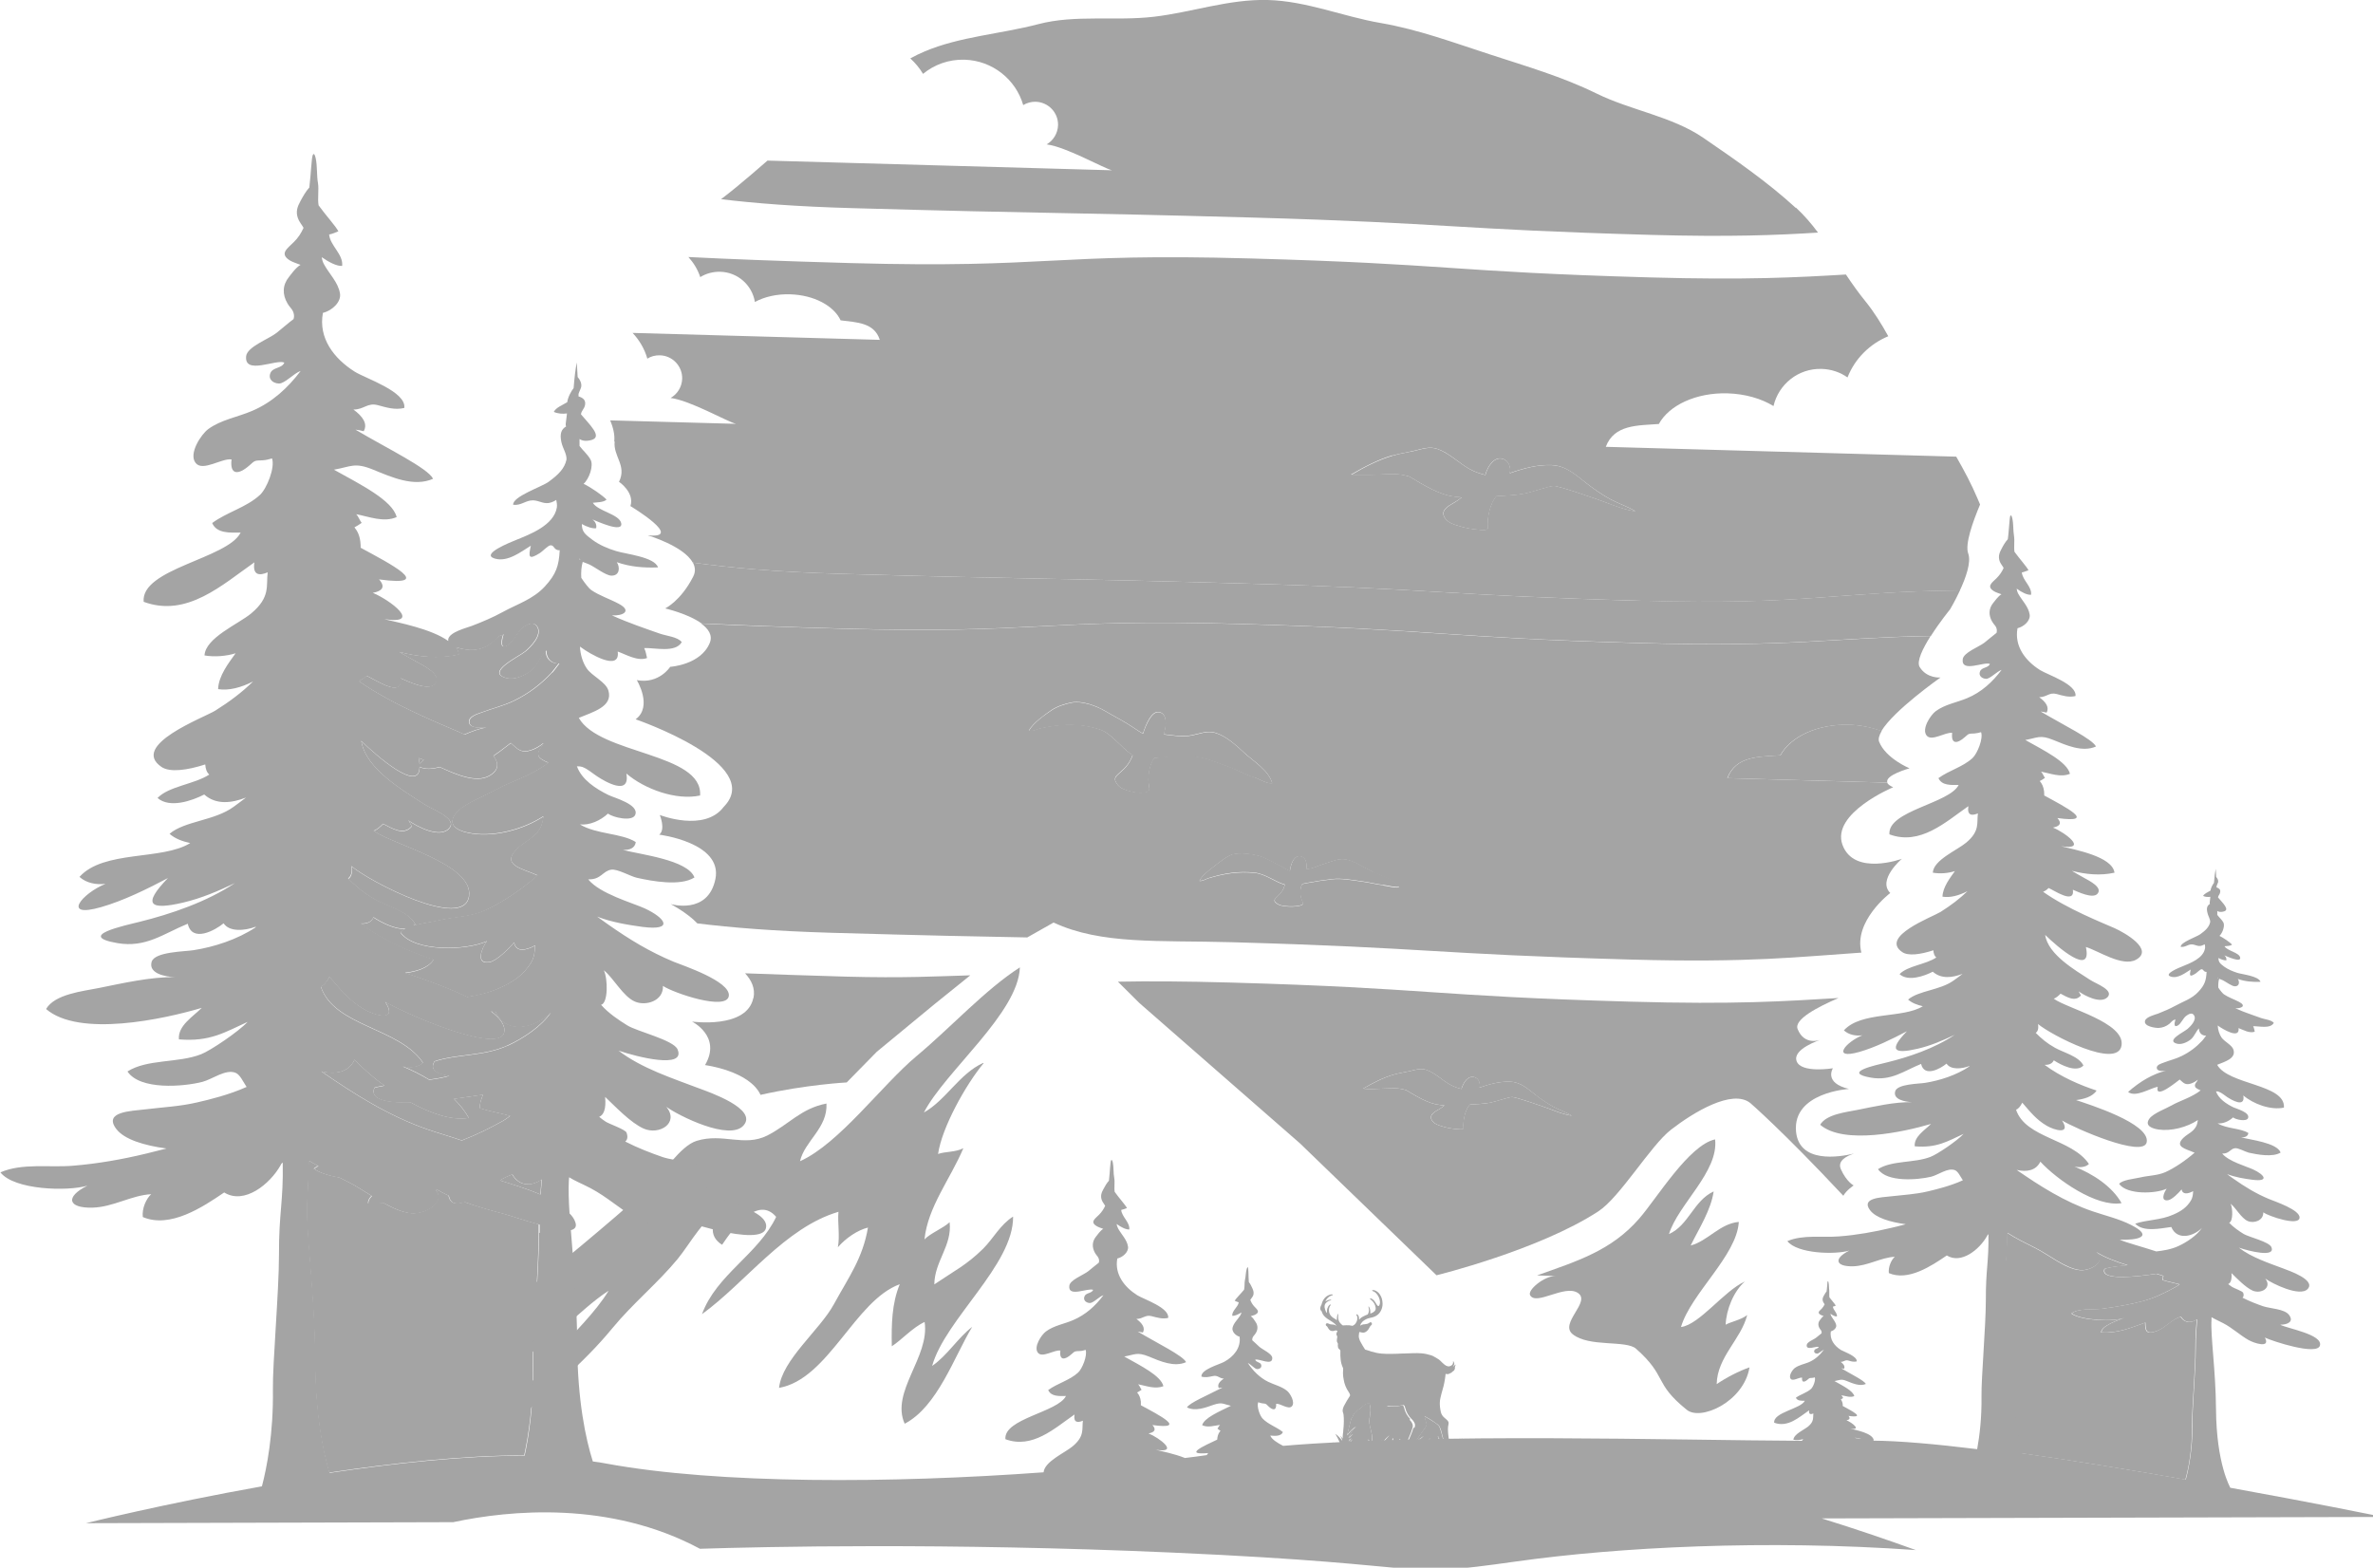 <?xml version="1.0" encoding="UTF-8"?>
<svg id="Layer_1" data-name="Layer 1" xmlns="http://www.w3.org/2000/svg" viewBox="0 0 164.15 108.45">
  <defs>
    <style>
      .cls-1 {
        fill: #a4a4a4;
        stroke-width: 0px;
      }
    </style>
  </defs>
  <path class="cls-1" d="m124.22,14.38c-1.95-1.79-4.21-3.35-6.4-4.85-2.18-1.49-5.01-1.89-7.4-3.07-2.37-1.16-4.83-1.87-7.37-2.7-2.5-.81-4.9-1.71-7.55-2.17-2.58-.44-5.12-1.52-7.81-1.59-2.69-.07-5.28.86-7.88,1.16-2.66.31-5.44-.16-7.98.51-2.59.68-5.45.86-7.87,1.89-.34.14-.66.3-.99.48.34.31.64.67.88,1.07.78-.64,1.78-1.01,2.87-.98,1.94.06,3.55,1.37,4.06,3.14.25-.15.55-.24.87-.23.87.03,1.56.75,1.54,1.62-.02.57-.33,1.06-.79,1.33,1.37.18,3.83,1.6,4.52,1.79l-23.83-.67c-.71.62-1.42,1.23-2.15,1.83-.35.29-.71.57-1.06.84,2.33.28,5.15.51,9.12.62,13.81.39,13.81.27,27.62.65,13.8.39,13.79.81,27.6,1.2,5.41.15,8.7.02,11.54-.16-.46-.62-.96-1.2-1.52-1.72"/>
  <path class="cls-1" d="m68.04,73.55c-1.23,1.48-2.89,4.45-3.15,6.28.49-.18,1.2-.11,1.75-.4-.91,2.15-2.46,4.06-2.69,6.31.41-.43,1.29-.77,1.74-1.19.18,1.63-1.04,2.69-1.06,4.3,1.39-.94,2.22-1.33,3.38-2.47.71-.71,1.17-1.65,2.07-2.22.04,3.34-4.69,7.09-5.6,10.33,1.04-.71,1.78-1.94,2.77-2.7-1.25,2.07-2.4,5.52-4.67,6.7-.99-2.21,1.75-4.62,1.38-7.04-.83.38-1.63,1.28-2.27,1.68-.03-1.5,0-2.96.55-4.29-3.1,1.12-4.93,6.57-8.35,7.17.21-1.95,2.82-4,3.79-5.78,1.02-1.87,2-3.18,2.36-5.31-.72.18-1.51.71-2.08,1.36.15-.8-.03-1.66.04-2.45-3.71,1.09-6.42,4.89-9.44,7.08,1-2.74,3.9-4.14,5.13-6.73-1.28-1.51-3,.83-3.74,1.93-1.01-.62-.72-1.68.09-2.5-1.37.6-2.23,2.34-3.17,3.49-1.38,1.67-3.1,3.07-4.5,4.77-2.12,2.58-4.45,4.37-6.89,6.65.47-3.33,4.85-6.3,6.62-9.23-2.03,1.3-4.27,4.01-6.45,4.85.21-.59.09-1.27.22-1.94-2.35,1.82-3.9,4.43-6.54,6.03-.64.39-1.8.9-3.53,1.22-.87.38-1.38.56-2.27.4-.4-.47,1.9-2.41,2.7-2.77.14-.18,3.28-2.88,4.83-3.95,3.06-2.08,6.29-4.56,9.2-7,1.61-1.35,3.15-2.65,4.63-4.01.94-.86,2.14-2.84,3.3-3.2,1.81-.56,3.28.44,4.89-.37,1.46-.74,2.34-1.88,4.09-2.21.09,1.7-1.51,2.59-1.83,3.99,2.72-1.22,5.64-5.25,8.07-7.28,2.37-1.98,4.74-4.59,7.14-6.13-.11,3.17-5.17,7.19-6.64,10.04,1.53-.86,2.45-2.68,4.1-3.43"/>
  <path class="cls-1" d="m116.66,97.51c-2.3-1.86-1.3-2.27-3.49-4.21-.69-.61-3.25-.09-4.38-1-.96-.77,1.32-2.26.34-2.87-.92-.57-2.85.9-3.28.18-.23-.35.97-1.35,1.76-1.34l-1.29-.04c2.78-.99,5.14-1.71,7.07-3.93,1.22-1.4,3.44-5.09,5.25-5.48.26,2.23-2.56,4.5-3.19,6.55,1.37-.61,1.7-2.31,3.09-2.95-.18,1.28-1.03,2.6-1.59,3.74,1.17-.3,2.02-1.52,3.33-1.63-.14,2.34-3.31,4.94-4,7.27,1.28-.16,2.96-2.49,4.42-3.15-.77.67-1.29,1.94-1.33,2.99.34-.2,1.09-.34,1.49-.67-.42,1.68-2.07,2.89-2.11,4.78.67-.46,1.55-.91,2.27-1.16-.39,2.4-3.45,3.77-4.38,2.9"/>
  <g>
    <path class="cls-1" d="m113.49,41.56c-13.81-.39-13.8-.81-27.6-1.2-13.81-.39-13.81-.27-27.61-.66-4.69-.13-7.77-.43-10.35-.78.16.3.2.62.02.97-.86,1.69-1.94,2.2-1.94,2.2,0,0,1.59.36,2.52,1.04,2.44.11,5.39.23,9.65.35,13.8.39,13.84-.71,27.64-.32,13.81.39,13.79.93,27.6,1.32,10.71.3,13.14-.36,20.15-.49.6-.95,1.32-1.83,1.32-1.83,0,0,.35-.58.69-1.32-8.58.08-10.44,1.04-22.09.71Z"/>
    <path class="cls-1" d="m94.95,60.3c-.54-.27-1.35-.82-1.96-.87-.47-.04-.82.15-1.25.27-.52.15-.86.38-1.38.41.08-.39-.02-.9-.5-.89-.4.02-.57.61-.63,1.01-.2-.05-1.53-.87-2.09-1.02-.53-.15-1.36-.26-1.9-.11-.35.1-.98.61-1.26.83-.32.24-.84.64-1,.99.19.04.43-.12.62-.18,1.07-.33,2.08-.5,3.22-.37.71.08,1.38.62,2.06.82,0,0,0,0,0,0-.08.34-.23.54-.47.77-.23.23-.37.32-.07.54.18.13.39.16.61.18.3.03.63.03.92-.03.4-.09.28-.16.16-.47-.1-.26-.12-.75.06-1.04.11-.02.22-.05.34-.07.58-.11,1.13-.19,1.71-.26.69-.08,1.41.07,2.1.16.5.06.97.2,1.47.25.32.03.77.19,1.09.12-.3-.51-1.31-.8-1.84-1.06Z"/>
    <path class="cls-1" d="m86.71,53.76c.39.12.89.47,1.3.44-.21-.88-1.36-1.58-1.92-2.1-.59-.55-1.29-1.19-2.03-1.4-.57-.16-1.05.07-1.62.18-.68.13-1.28,0-1.94-.07.22-.61.25-1.47-.34-1.54-.49-.06-.89.86-1.09,1.49-.23-.12-.45-.28-.65-.41-.63-.43-1.34-.78-1.98-1.16-.6-.35-1.6-.72-2.3-.58-.46.09-1.01.26-1.43.55-.47.32-1.23.85-1.53,1.39.22.1.57-.11.82-.16,1.41-.3,2.71-.36,4.07.08.86.28,1.5,1.3,2.28,1.77,0,0,0,.01,0,.02-.2.54-.46.83-.81,1.14-.36.32-.56.45-.25.86.18.25.42.34.68.43.36.12.77.19,1.15.15.52-.05.39-.19.33-.73-.04-.43.09-1.23.39-1.66.15-.02.29-.03.44-.04.75-.06,1.45-.07,2.18-.06.87.02,1.71.42,2.53.71.59.21,1.13.53,1.73.72Z"/>
    <path class="cls-1" d="m123.17,52.25c-1.46.1-3.09.03-3.67,1.58l11.06.31c-.22-.51,1.53-.99,1.53-.99,0,0-1.64-.68-2.1-1.83-.08-.19,0-.45.17-.75-.67-.25-1.42-.41-2.24-.44-2.17-.06-4.05.83-4.75,2.11Z"/>
    <path class="cls-1" d="m99.76,99.7s.04.04.05.07c.02.04.05.08.08.12,0-.03,0-.05,0-.07-.06-.23-.12-.46-.18-.69-.04-.13-.08-.27-.13-.4-.03-.07-.08-.14-.14-.18-.1-.08-.2-.16-.31-.22-.17-.11-.35-.22-.53-.32-.02-.01-.05-.03-.07-.05.01.04.02.07.02.1.04.14.08.27.11.41.02.06.01.12-.02.18-.02.03-.04.07-.06.11-.07.09-.13.19-.2.28-.18.25-.35.49-.52.74-.01.01-.03.03-.03.06.21-.19.43-.36.66-.5-.25.21-.47.46-.65.73.1-.09.21-.18.32-.26.11-.08.22-.16.33-.24,0,0,0,0,0,0-.13.12-.25.25-.36.38-.11.14-.2.28-.29.44.14-.07.25-.16.37-.25.11-.09.21-.2.32-.31,0,.01,0,.01,0,.02,0,.01-.01.03-.02.04-.07.11-.15.21-.24.3-.01.02-.03.03-.04.06.06-.03.1-.07.14-.1.2-.17.36-.37.49-.59,0-.01.01-.03.02-.03,0,0,0-.01.02-.01.01,0,.01.02.01.02,0,0,0,.01,0,.02-.02.06-.03.11-.06.16-.05.14-.13.26-.21.39-.01.02-.02.05-.02.07.01.05.02.11.03.16,0,.02,0,.04.02.07.01-.06.02-.11.03-.16.01-.05.03-.1.04-.15.02-.05.03-.1.05-.15.02-.05.03-.1.06-.14,0,.09-.03.19-.03.28,0,.09,0,.19,0,.29.01-.02.02-.04.02-.06.05-.21.13-.41.22-.6,0-.01,0-.04.03-.03-.03.2-.05.41,0,.62.02-.04.04-.07.05-.11,0-.02.02-.04.03-.06,0-.01.01-.02.02-.02.01,0,.02.01.01.02,0,0,0,.02,0,.02,0,.08,0,.16,0,.24,0,.05-.01.1,0,.16.02-.01.03-.03.04-.05.02-.05.04-.1.05-.15.04-.15.06-.3.07-.45,0-.04,0-.07,0-.11,0-.01,0-.02.01-.02,0,0,.01,0,.02.02.02.03.02.07.03.1.03.14.03.29.02.43,0,.09-.02.18-.02.27,0,.01,0,.03.01.04.03-.02.05-.05.06-.08.02-.05.04-.09.05-.14.05-.21.05-.43.03-.64-.01-.12-.05-.24-.09-.36,0-.02-.02-.05-.02-.08.02,0,.03.02.03.04.03.05.06.11.08.17.03.08.05.16.07.24,0,.02,0,.03.02.05.08.12.13.25.16.39.01.04.01.07.03.11,0-.07-.02-.14-.03-.21-.02-.12-.06-.22-.1-.33,0-.03-.02-.05-.02-.08,0,0,0-.02,0-.02.01,0,.02,0,.03,0Z"/>
    <path class="cls-1" d="m94.76,98.64c-.05-.23-.04-.47,0-.7.02-.17.05-.34.04-.52,0-.11-.03-.22-.06-.33,0-.02-.01-.03-.04-.03-.08,0-.17,0-.24.06-.04.03-.09.06-.12.09-.15.15-.32.28-.5.39-.1.07-.18.16-.23.28-.03.07-.06.14-.1.2-.02.02-.03.05-.04.07-.02.07-.04.14-.06.21-.07.25-.12.51-.19.76-.01.04-.02.07-.02.11,0,.01,0,.03.01.03.07-.12.16-.22.26-.32.1-.1.2-.18.33-.25-.22.22-.39.47-.52.75.11-.07.2-.17.32-.24-.14.13-.26.28-.31.48.06-.07.12-.14.2-.19-.1.13-.18.28-.22.44.07-.14.18-.25.28-.36,0,0,0,0,0,0,0,0,0,0,0,.01-.08.11-.11.24-.12.37,0,.02,0,.04.02.06.07.07.13.14.18.22,0,0,.01.01.02.01-.04-.15-.1-.27-.2-.38.25.14.38.37.5.61.01-.02.03-.05.02-.08-.02-.07-.03-.14-.03-.21,0-.05,0-.1.01-.15,0-.01,0-.02.02-.03.02,0,.02.01.02.02,0,.02,0,.04.02.07.04.17.11.33.2.48,0,.02.02.04.04.05,0-.17-.05-.32-.1-.48,0,0,0,0,.01,0,.04.07.09.13.13.2-.02-.2-.08-.38-.21-.53.08.04.14.1.2.16.02.03.04.06.06.08.1.1.19.2.26.32,0,0,0,.01.02.01,0-.05-.02-.1-.04-.15-.02-.05-.04-.09-.06-.14.08.07.12.17.18.25-.02-.23-.08-.44-.24-.62.14.12.27.24.37.4-.04-.2-.12-.39-.23-.56.07.05.13.11.18.18.05.07.09.14.13.22,0-.03,0-.05,0-.08,0-.14,0-.28,0-.41,0-.17-.03-.34-.07-.51-.03-.11-.06-.23-.09-.34Z"/>
    <path class="cls-1" d="m97.57,98.18c-.21-.21-.36-.46-.43-.75,0-.04-.02-.08-.04-.12-.01-.02-.02-.05-.04-.07-.02-.02-.04-.03-.07-.02-.21.05-.41.08-.63.08-.14,0-.28,0-.42-.02-.03,0-.04,0-.05.03-.07.12-.12.25-.18.38-.07.17-.11.35-.12.53,0,.12,0,.24,0,.36,0,.09,0,.17-.03.26-.02.08-.05.16-.07.25-.03.16-.06.32-.09.48-.03.13-.05.26-.07.39,0,.02,0,.03,0,.06.02-.04.04-.07.05-.1.02-.03.03-.06.05-.09.02-.03.04-.07.06-.1q.04-.06.06-.08c-.06.17-.11.34-.12.51.08-.17.17-.32.29-.47.13-.17.34-.38.39-.39-.2.2-.33.44-.42.7.06-.09.12-.17.2-.25-.06.17-.13.34-.16.53.02,0,.02-.02.03-.03.06-.11.12-.22.2-.33.06-.08.11-.15.17-.22.02-.02.04-.04.07-.06-.06.08-.08.17-.11.25-.03.1-.05.21-.07.32,0,.03-.01.06-.01.09,0,.01,0,.03,0,.03.01,0,.02,0,.02-.01.01-.02.02-.03.04-.04.13-.2.2-.42.24-.65,0-.04,0-.07.01-.11,0-.01,0-.02.02-.03.02,0,.02.01.02.02,0,0,0,.01,0,.02.01.05.02.1.02.15,0,.06,0,.12-.01.19,0,.02-.02.04,0,.05.06.03.07.09.09.15.02.07.02.14.02.21,0,.04,0,.09,0,.13.01,0,.02-.01.02-.02.03-.07.06-.15.09-.23.03-.08.05-.17.06-.25,0-.04,0-.07,0-.1,0-.01,0-.03.02-.03.01,0,.02.01.02.02,0,.02.01.03.01.05.02.12.01.23,0,.35,0,.03,0,.06-.02.09.02-.03.04-.07.05-.11.06-.19.1-.39.09-.59,0-.01,0-.02,0-.03,0,0,0-.02.02-.02,0,0,.01,0,.01.01,0,.02.02.04.02.07.04.21.04.41,0,.62,0,.06-.02.11-.03.17.06-.14.13-.28.21-.41.1-.16.24-.34.28-.36-.15.25-.25.5-.32.78.02-.01.03-.02.03-.03.17-.36.34-.72.48-1.09.07-.17.14-.33.18-.5.02-.05.03-.1.03-.15,0-.1-.03-.18-.08-.26-.04-.07-.1-.13-.16-.19Z"/>
    <path class="cls-1" d="m106.26,75.77c-.54-.42-1.05-.91-1.78-.94-.73-.03-1.44.16-2.13.41.07-.3-.05-.65-.37-.73-.43-.11-.75.37-.88.82-.27-.06-.53-.16-.79-.3-.55-.31-1.04-.81-1.64-1.02-.38-.13-.74-.01-1.11.08-.38.09-.77.14-1.15.25-.73.21-1.47.6-2.11.97.44.05.82.02,1.29,0,.78-.02,1.07-.08,1.68.1.71.42,1.53.94,2.3,1.02.12.01.23.03.35.04-.11.1-.23.18-.36.26-.33.19-.79.44-.45.84.16.2.4.27.63.34.35.11.68.17,1.05.2.12,0,.46.07.45-.08-.05-.53.13-1.29.44-1.62.48-.03.95-.05,1.41-.13.45-.09,1.27-.39,1.51-.39.29,0,2.24.69,2.57.81.45.17,1.03.4,1.58.48-.39-.23-.88-.4-1.29-.62-.42-.23-.81-.5-1.19-.79Z"/>
    <path class="cls-1" d="m95.22,32.84c1.06-.04,1.46-.11,2.28.13.97.58,2.08,1.28,3.13,1.39.16.02.32.04.48.05-.15.13-.31.24-.49.35-.45.26-1.07.59-.61,1.15.22.27.54.37.87.47.48.15.93.23,1.43.27.16.01.63.09.61-.11-.06-.73.17-1.75.6-2.21.65-.04,1.29-.06,1.92-.18.62-.12,1.73-.53,2.06-.53.39.01,3.06.94,3.5,1.11.62.24,1.4.55,2.15.65-.52-.32-1.19-.54-1.75-.84-.58-.31-1.1-.68-1.62-1.08-.74-.58-1.43-1.24-2.43-1.28-.99-.05-1.97.23-2.91.56.1-.4-.07-.89-.5-1-.58-.15-1.02.5-1.19,1.12-.37-.09-.73-.21-1.09-.41-.75-.42-1.41-1.1-2.23-1.39-.52-.18-1.01-.01-1.51.11-.52.13-1.05.19-1.57.35-1,.29-2,.81-2.87,1.33.6.06,1.13.02,1.76,0Z"/>
    <path class="cls-1" d="m52.11,69.04c-.45,2.16-4.24,1.63-4.24,1.63,0,0,2.07,1.02.9,3.01,0,0,3.06.39,3.84,2.06,3.13-.71,5.96-.86,5.96-.86l2.08-2.12,4-3.3,2.47-1.99c-2.38.07-4.57.2-8.63.09-2.81-.08-5.05-.16-6.95-.23.44.48.72,1.04.58,1.72Z"/>
    <path class="cls-1" d="m42.52,30.53c-.12,1.04.86,1.67.3,2.8,0,0,1.09.73.79,1.68,0,0,3.8,2.29,1.19,2.02,0,0,2.5.74,3.12,1.89,2.58.35,5.67.65,10.35.78,13.8.39,13.81.27,27.61.66,13.81.39,13.79.81,27.6,1.2,11.64.33,13.51-.64,22.09-.71.41-.87.8-1.96.58-2.56-.24-.64.32-2.2.82-3.39-.06-.13-.12-.27-.17-.4-.43-1.02-.94-1.97-1.48-2.91l-24.24-.68c.58-1.55,2.21-1.47,3.67-1.58.7-1.29,2.57-2.18,4.75-2.12,1.23.04,2.33.36,3.18.88.35-1.51,1.72-2.62,3.33-2.57.67.02,1.28.23,1.79.59.51-1.3,1.54-2.32,2.82-2.85-.47-.85-.98-1.68-1.6-2.44-.47-.58-.91-1.2-1.33-1.83-3.38.2-6.84.39-13.58.2-13.81-.39-13.79-.93-27.6-1.31-13.81-.39-13.84.7-27.64.32-5.23-.15-8.48-.28-11.25-.42.36.4.65.87.82,1.39.4-.25.88-.38,1.38-.37,1.22.03,2.21.93,2.4,2.09.66-.36,1.52-.56,2.44-.53,1.65.05,3.02.79,3.49,1.8,1.1.14,2.33.15,2.71,1.35l-17.1-.48c.47.5.83,1.11,1.02,1.78.25-.16.55-.24.87-.23.87.02,1.56.75,1.54,1.62-.02.57-.33,1.06-.8,1.33,1.37.18,3.83,1.6,4.52,1.79l-8.7-.24c.17.41.34.95.28,1.48Zm53.82.98c.52-.15,1.05-.22,1.57-.35.5-.12,1-.29,1.51-.11.83.28,1.48.97,2.23,1.39.36.2.72.32,1.09.41.17-.61.61-1.27,1.19-1.12.43.12.6.6.5,1,.94-.33,1.92-.6,2.91-.56,1,.05,1.69.71,2.43,1.28.52.4,1.05.77,1.62,1.08.56.3,1.23.52,1.75.84-.75-.1-1.53-.42-2.15-.65-.44-.17-3.11-1.1-3.5-1.11-.33,0-1.44.41-2.06.53-.63.12-1.27.14-1.92.18-.43.46-.66,1.48-.6,2.21.02.19-.44.12-.61.11-.5-.04-.95-.12-1.43-.27-.32-.1-.64-.19-.87-.47-.46-.56.16-.89.61-1.15.19-.11.35-.21.49-.35-.16-.01-.32-.03-.48-.05-1.05-.11-2.17-.81-3.13-1.39-.83-.24-1.22-.17-2.28-.13-.63.02-1.16.05-1.76,0,.88-.51,1.87-1.04,2.87-1.33Z"/>
    <path class="cls-1" d="m130.76,61.78c-.92-.91.8-2.37.8-2.37,0,0-3.31,1.22-4.11-.97-.79-2.19,3.51-3.98,3.51-3.98-.25-.11-.37-.21-.42-.32l-11.06-.31c.59-1.55,2.21-1.47,3.67-1.58.7-1.29,2.57-2.17,4.75-2.11.81.02,1.57.19,2.24.44.84-1.43,4.09-3.71,4.09-3.71,0,0-.95.08-1.44-.73-.23-.38.22-1.29.76-2.14-7,.13-9.43.79-20.15.49-13.81-.39-13.79-.93-27.6-1.32-13.81-.39-13.84.71-27.64.32-4.27-.12-7.21-.23-9.65-.35.49.36.8.8.59,1.33-.62,1.53-2.74,1.66-2.74,1.66,0,0-.77,1.21-2.31.92,0,0,1.12,1.82-.08,2.71,0,0,9.01,3.09,6.09,6.06-1.33,1.77-4.42.56-4.42.56,0,0,.42,1.01-.04,1.36,0,0,4.39.54,3.89,3.06-.51,2.52-3.1,1.74-3.1,1.74,0,0,1.15.6,1.85,1.34,2.38.29,5.24.53,9.32.65,6.69.19,10.15.26,13.5.32l1.82-1.03c3.31,1.54,7.29,1.22,12.3,1.36,13.8.39,13.79.81,27.6,1.2,8.32.23,11.64-.19,15.98-.48-.56-2.18,1.98-4.11,1.98-4.11Zm-50.49-9.39c-.14,0-.29.03-.44.04-.31.43-.44,1.23-.39,1.66.05.53.18.67-.33.73-.38.04-.79-.04-1.15-.15-.26-.09-.5-.17-.68-.43-.31-.41-.11-.54.25-.86.36-.32.61-.6.81-1.14,0,0,0-.01,0-.02-.78-.47-1.43-1.49-2.28-1.77-1.36-.45-2.66-.39-4.07-.08-.25.05-.6.26-.82.16.31-.54,1.07-1.06,1.53-1.39.42-.29.97-.46,1.43-.55.71-.14,1.7.23,2.3.58.64.38,1.35.73,1.98,1.16.2.13.42.29.65.41.2-.63.59-1.56,1.09-1.49.59.07.56.93.34,1.54.65.07,1.25.2,1.94.07.57-.11,1.06-.34,1.62-.18.73.21,1.44.85,2.03,1.4.57.53,1.71,1.22,1.92,2.1-.4.04-.91-.32-1.3-.44-.6-.18-1.14-.51-1.73-.72-.82-.29-1.66-.69-2.53-.71-.73-.01-1.43,0-2.18.06Zm15.43,8.85c-.5-.05-.97-.19-1.47-.25-.69-.09-1.41-.24-2.1-.16-.58.07-1.13.15-1.71.26-.12.02-.23.05-.34.07-.18.29-.16.78-.06,1.04.12.31.24.38-.16.47-.29.06-.63.06-.92.03-.22-.03-.42-.05-.61-.18-.3-.22-.17-.31.07-.54.24-.23.39-.43.47-.77,0,0,0,0,0,0-.69-.2-1.35-.75-2.06-.82-1.14-.12-2.15.05-3.22.37-.19.06-.43.22-.62.18.16-.36.68-.75,1-.99.28-.22.91-.73,1.26-.83.54-.15,1.37-.04,1.9.11.56.16,1.89.97,2.09,1.02.06-.4.23-.99.63-1.01.48-.01.58.5.5.89.53-.03.86-.26,1.38-.41.43-.12.78-.31,1.25-.27.61.05,1.42.61,1.96.87.53.26,1.53.55,1.84,1.06-.32.07-.77-.1-1.09-.12Z"/>
    <path class="cls-1" d="m128.23,82.01s-.5-.25-.89-1.13c-.26-.59.42-.92.91-1.08-1.07.26-3.79.68-4.01-1.51-.26-2.73,3.66-2.96,3.66-2.96-1.77-.42-1.11-1.43-1.11-1.43,0,0-2.2.36-2.51-.49-.31-.85,1.65-1.48,1.65-1.48,0,0-1.11.44-1.58-.74-.27-.66,1.36-1.52,2.83-2.15-3.68.22-7.13.46-14.45.25-13.81-.39-13.79-.93-27.6-1.32-3.24-.09-5.72-.1-7.8-.06l1.49,1.48,11.11,9.71,9.44,9.12s7.06-1.73,11.19-4.42c1.51-.98,3.61-4.55,5.03-5.65,1.55-1.2,4.23-2.83,5.48-1.85,0,0,2.22,1.91,6.44,6.42.22-.39.71-.71.71-.71Zm-21.07-5.31c-.33-.12-2.28-.81-2.57-.81-.24,0-1.06.3-1.51.39-.46.09-.93.1-1.41.13-.31.34-.49,1.09-.44,1.62.01.14-.33.09-.45.08-.37-.03-.7-.09-1.05-.2-.23-.07-.47-.14-.63-.34-.34-.41.12-.65.45-.84.14-.08.25-.16.36-.26-.12,0-.24-.02-.35-.04-.77-.08-1.59-.6-2.3-1.02-.6-.18-.9-.12-1.68-.1-.46.02-.85.05-1.29,0,.64-.38,1.37-.76,2.11-.97.38-.11.77-.16,1.15-.25.37-.09.73-.21,1.11-.08.61.21,1.09.71,1.64,1.02.26.14.52.24.79.3.13-.45.45-.93.88-.82.32.08.44.44.37.73.69-.24,1.41-.44,2.13-.41.74.03,1.24.52,1.78.94.38.29.77.56,1.19.79.41.22.91.39,1.29.62-.55-.07-1.13-.31-1.58-.48Z"/>
    <path class="cls-1" d="m100.53,100.56c.14-.4.34-.76.64-1.06-.27.15-.51.33-.7.57.03-.11.08-.21.13-.31-.1.1-.19.21-.26.34-.03-.11-.06-.22-.08-.33-.04-.18-.06-.37-.08-.55-.01-.12-.02-.23-.02-.35,0-.12.01-.23.04-.35.02-.09,0-.18-.07-.25-.02-.02-.04-.04-.07-.07-.05-.04-.1-.09-.15-.13-.12-.1-.2-.23-.24-.38-.03-.11-.04-.23-.06-.35-.02-.21-.02-.42.03-.63.04-.2.1-.39.15-.58.1-.33.16-.66.2-1,0-.03,0-.07.01-.08.02-.02.05,0,.08.01.06,0,.12,0,.18-.03.02-.02.05-.03.07-.04.05-.01.09-.04.12-.08.01-.02.03-.03.05-.04.07-.04.12-.1.14-.19.01-.03,0-.08,0-.11,0-.04.03-.07.04-.11,0-.02.01-.05-.01-.07-.05.06-.08.12-.16.14.02-.03.04-.06.06-.09.02-.03.03-.07.03-.1,0-.04-.03-.07-.03-.1,0-.03-.02-.06-.06-.07,0,0,0,0,0,0,0,0,0,.01,0,.02.02.06,0,.12-.02.18-.07.11-.21.17-.33.15-.09-.02-.17-.06-.24-.12-.1-.08-.19-.17-.28-.26-.04-.05-.1-.08-.15-.12-.09-.05-.18-.11-.27-.16-.07-.04-.13-.07-.21-.1-.22-.07-.45-.12-.68-.14-.18-.01-.37-.02-.56-.01-.19,0-.39.01-.58.02-.18,0-.35.01-.53.02-.16,0-.31.01-.47.01-.2,0-.4,0-.61-.02-.24-.02-.48-.07-.71-.14-.14-.04-.27-.1-.41-.13-.03,0-.04-.02-.05-.04-.11-.16-.2-.33-.3-.51-.03-.05-.06-.11-.07-.16-.04-.1-.06-.21-.04-.32,0-.06.02-.11.02-.16,0-.02,0-.03.03-.03.05,0,.1.02.15.03.1.02.19.01.27-.04.1-.06.17-.14.22-.23.05-.09.09-.18.17-.24,0,0,.01-.01.02-.02.03-.04.03-.1-.01-.15-.03-.04-.07-.04-.12-.01-.01,0-.02.01-.03.02-.09.07-.2.09-.31.1-.11,0-.22.03-.31.09,0,0,0,0-.01,0,0,0,0-.02,0-.02.03-.09.08-.17.16-.25.11-.1.23-.17.37-.22.11-.04.22-.05.33-.08.31-.09.52-.28.63-.59.05-.15.07-.3.05-.46-.01-.15-.05-.3-.12-.43-.08-.16-.19-.28-.35-.36-.06-.03-.12-.05-.19-.04-.02,0-.05,0-.05.03,0,.03.03.03.05.04.11.04.2.11.27.2.13.16.21.35.22.56,0,.07-.01.15-.05.22-.03.06-.07.07-.12.02-.03-.03-.05-.07-.08-.1-.04-.08-.09-.16-.15-.23-.05-.06-.11-.11-.18-.15-.03-.01-.05-.02-.08-.02-.01,0-.03,0-.03.02,0,.01,0,.02.01.03.02.02.04.03.06.05.18.14.29.32.32.55.01.1-.01.18-.09.25-.06.06-.14.1-.22.13-.02,0-.03.02-.06.02,0-.04,0-.08,0-.12,0-.12-.02-.23-.08-.33-.01-.02-.02-.04-.05-.04,0,0,0,0,0,.01,0,.02,0,.04.01.06.05.15.03.29-.03.43-.01.03-.03.06-.07.07-.07.02-.13.05-.19.08-.14.06-.26.14-.35.25,0,0-.01.02-.02.02,0-.02,0-.04,0-.05,0-.08,0-.17-.05-.24-.02-.04-.04-.06-.08-.08-.01,0-.02-.01-.03-.01-.02,0-.03.02-.03.04,0,.01.01.02.02.03.03.04.04.08.05.12.02.16-.02.3-.11.43-.05.08-.12.13-.2.17-.02.01-.04.01-.07,0-.06-.01-.12-.02-.18-.03-.14,0-.27-.01-.41.01-.02,0-.04,0-.06-.02-.05-.03-.09-.08-.13-.12-.09-.09-.14-.21-.16-.34,0-.09-.01-.18,0-.27,0-.02,0-.04,0-.06-.04.03-.05.07-.06.11-.02.08-.03.17-.03.25,0,.03,0,.05,0,.09-.05-.04-.1-.07-.15-.1-.09-.05-.18-.11-.25-.19-.11-.12-.15-.26-.15-.42,0-.1.03-.2.08-.28.01-.02.03-.04.04-.06,0-.01.01-.02,0-.03-.01-.01-.02,0-.04,0-.02,0-.04.02-.06.04-.05.05-.09.11-.11.18-.04.08-.05.17-.05.26,0,.03,0,.06-.02.1-.02-.03-.03-.05-.04-.07-.05-.1-.08-.2-.1-.31-.02-.14.02-.26.13-.35.08-.07.17-.12.28-.14.02,0,.05,0,.04-.03,0-.02-.03-.02-.05-.02-.01,0-.02,0-.04,0-.07.01-.13.03-.19.06-.04.02-.08.04-.11.06,0,0,0-.01,0-.02.09-.18.22-.32.42-.39.02,0,.05-.01.07-.02.01,0,.02-.02.02-.03,0-.02-.01-.02-.02-.02-.04-.01-.09,0-.13,0-.31.08-.5.29-.6.58-.02.08-.04.16-.09.23,0,0,0,.01,0,.01-.05.13-.05.25.06.34.01.01.02.03.02.05.03.1.08.19.15.27.08.09.17.16.26.22.11.07.22.14.33.21.09.06.18.13.24.22,0,0,.02.02.01.04-.07-.07-.16-.09-.25-.09-.1,0-.2-.02-.29-.07-.02,0-.04-.02-.06-.02-.05,0-.09.01-.11.05-.02.05-.01.1.03.13.04.02.07.06.09.1.02.03.04.07.06.1.07.11.17.17.31.16.04,0,.08-.02.12-.03.05-.02.1-.02.15,0,.04.02.05.03.02.07,0,.01-.02.02-.02.04-.04.08-.06.16,0,.24.03.04.03.09.02.14,0,.03-.02.07-.02.11-.01.08-.01.16.03.22.01.02.02.04.03.06.01.02.01.04.01.06-.01.05-.01.1,0,.15,0,.09.04.16.11.21.04.02.05.06.06.09,0,.02,0,.04,0,.05-.01.19,0,.37.02.56.02.2.07.39.16.58.01.03.02.06.01.09,0,.09-.01.18-.01.28,0,.15.02.3.05.44.05.31.16.59.34.85.02.03.04.07.06.1.02.04.03.07.04.11,0,.03,0,.05-.02.08-.14.2-.26.42-.38.64-.04.06-.06.12-.08.19-.04.11-.05.22,0,.33.02.05.02.09.03.14.02.15.02.31.02.46,0,.2-.02.4-.04.6,0,.07-.01.14-.02.21-.01.12-.03.24-.02.37-.03-.03-.05-.07-.08-.1-.02-.03-.04-.07-.08-.1.01.04.03.08.05.12.02.04.03.07.05.11.01.04.03.07.03.12-.07-.09-.14-.18-.22-.26-.08-.08-.16-.16-.26-.22.23.38.4.78.51,1.21-.05-.07-.09-.13-.14-.19-.06-.06-.11-.12-.17-.18-.06-.05-.12-.1-.19-.15-.07-.04-.14-.08-.21-.11.17.15.32.32.43.52-.08-.05-.15-.12-.23-.16.13.18.25.36.34.57-.21-.21-.46-.35-.72-.48.1.09.19.17.28.27.09.1.17.19.24.3-.05-.02-.1-.05-.14-.08-.05-.03-.09-.06-.14-.08-.05-.03-.09-.06-.14-.08,0,.04.03.05.05.07.11.1.2.21.3.33.01.01.03.02.03.04,0,.04.02.04.05.04.04,0,.08,0,.12,0,.23,0,.46.01.7.02,1.24.04,6.02.18,7.07.21.07,0,.13,0,.2,0,.03,0,.04,0,.05-.04.02-.07.05-.13.07-.19.08-.17.17-.32.31-.45,0,0,.02-.02.02-.03-.07.03-.12.07-.18.11-.06.04-.12.08-.19.13.14-.34.34-.61.58-.86-.27.18-.5.41-.69.68Zm-5.62-.65s0,.05,0,.08c-.04-.08-.07-.15-.13-.22-.05-.07-.11-.12-.18-.18.11.17.2.36.23.56-.09-.16-.22-.29-.37-.4.16.18.22.39.24.62-.06-.08-.1-.18-.18-.25.02.05.04.09.06.14.02.05.04.1.04.15-.01,0-.02,0-.02-.01-.07-.12-.16-.22-.26-.32-.02-.02-.04-.05-.06-.08-.05-.07-.12-.13-.2-.16.13.15.19.33.21.53-.04-.07-.08-.13-.13-.2,0,0,0,0-.01,0,.05.15.09.31.1.48-.02-.01-.03-.03-.04-.05-.09-.15-.16-.31-.2-.48,0-.02-.01-.04-.02-.07,0-.01,0-.02-.02-.02-.02,0-.02.01-.02.03-.01.05-.01.1-.01.15,0,.07.01.14.03.21,0,.03,0,.06-.02.08-.12-.24-.26-.47-.5-.61.1.11.16.24.2.38-.01,0-.02,0-.02-.01-.06-.08-.11-.15-.18-.22-.02-.02-.02-.04-.02-.06.01-.14.04-.26.12-.37,0,0,0,0,0-.01,0,0,0,0,0,0-.1.11-.21.23-.28.36.04-.16.12-.31.22-.44-.08.05-.14.12-.2.19.05-.2.17-.34.31-.48-.12.07-.2.17-.32.24.12-.28.29-.54.52-.75-.12.07-.23.15-.33.25-.09.1-.18.2-.26.32-.02,0-.01-.02-.01-.03,0-.04,0-.07.02-.11.07-.25.12-.51.19-.76.02-.07.04-.13.06-.21,0-.03.02-.05.04-.07.04-.06.08-.13.1-.2.05-.12.13-.21.23-.28.18-.12.34-.24.5-.39.04-.03.08-.06.12-.09.07-.05.16-.06.24-.06.02,0,.03.01.04.03.03.11.06.21.06.33,0,.17-.02.34-.04.52-.03.23-.04.47,0,.7.03.12.06.23.09.34.04.17.07.34.07.51,0,.14,0,.28,0,.41Zm2.86-1.13c-.04.17-.11.33-.18.5-.15.37-.31.73-.48,1.09,0,.01-.01.02-.03.03.07-.28.17-.54.32-.78-.04.02-.18.2-.28.36-.08.13-.15.27-.21.41,0-.06.02-.11.03-.17.03-.2.03-.41,0-.62,0-.02-.01-.04-.02-.07,0,0,0-.01-.01-.01-.01,0-.02.01-.02.02,0,.01,0,.02,0,.03.02.2-.02.4-.09.59-.01.04-.03.07-.05.11,0-.03.01-.06.02-.09.02-.12.02-.23,0-.35,0-.02,0-.03-.01-.05,0-.01,0-.02-.02-.02-.02,0-.02.02-.02.03,0,.04,0,.07,0,.1,0,.09-.03.17-.06.25-.02.08-.05.15-.09.23,0,0,0,.02-.02.02,0-.04,0-.09,0-.13,0-.07,0-.14-.02-.21-.02-.06-.03-.12-.09-.15-.02-.02-.01-.04,0-.05.01-.06.01-.12.01-.19,0-.05,0-.1-.02-.15,0,0,0-.01,0-.02,0-.01,0-.02-.02-.02-.01,0-.02.02-.02.03,0,.04,0,.07-.01.11-.04.23-.11.45-.24.65-.01.01-.02.03-.04.04,0,0-.01.02-.02.01-.02,0-.01-.02,0-.03,0-.03,0-.06.01-.09.02-.1.04-.21.07-.32.02-.08.05-.17.11-.25-.04.02-.05.04-.07.06-.06.07-.12.14-.17.22-.07.1-.14.21-.2.33,0,.01,0,.02-.03.03.03-.19.1-.35.16-.53-.08.07-.14.16-.2.25.08-.26.21-.5.42-.7-.05.01-.27.22-.39.39-.12.15-.21.31-.29.47.02-.18.06-.34.12-.51t-.06.08s-.04.07-.06.1c-.02.03-.03.06-.05.09-.01.03-.03.06-.05.1,0-.02,0-.04,0-.06.02-.13.04-.26.07-.39.03-.16.06-.31.09-.48.02-.08.04-.16.07-.25.02-.08.04-.17.03-.26,0-.12-.01-.24,0-.36.01-.18.05-.36.12-.53.05-.13.11-.26.18-.38.01-.02.02-.04.05-.03.14.02.28.02.42.02.21,0,.42-.03.63-.08.03,0,.05,0,.07.02.02.02.03.04.04.07.02.04.03.08.04.12.07.29.22.54.43.75.06.06.12.12.16.19.05.08.09.16.08.26,0,.05-.01.1-.03.15Zm1.97,1.02c.04.11.08.21.1.33.01.07.02.14.03.21-.02-.04-.02-.07-.03-.11-.03-.14-.08-.27-.16-.39-.01-.01-.01-.03-.02-.05-.02-.08-.04-.16-.07-.24-.02-.06-.05-.12-.08-.17,0-.02-.01-.04-.03-.04,0,.03.01.05.02.08.04.12.08.24.09.36.02.22.02.43-.03.64-.01.05-.03.1-.05.14-.01.03-.03.06-.06.08-.02-.01-.01-.03-.01-.04,0-.09.02-.18.02-.27,0-.14,0-.29-.02-.43,0-.04-.02-.07-.03-.1,0,0,0-.02-.02-.02-.01,0-.01.01-.01.02,0,.04,0,.07,0,.11,0,.15-.03.3-.07.45-.01.05-.03.1-.05.15,0,.02-.02.04-.04.05,0-.06,0-.11,0-.16,0-.08.01-.16,0-.24,0,0,0-.02,0-.02,0,0,0-.02-.01-.02,0,0-.02,0-.02.02,0,.02-.02.04-.03.06-.02.04-.03.07-.05.11-.04-.21-.03-.41,0-.62-.03,0-.03.02-.03.03-.09.19-.17.39-.22.6,0,.02-.01.04-.02.06,0-.1,0-.19,0-.29,0-.09.03-.19.03-.28-.03.04-.05.09-.06.14-.02.05-.04.1-.05.15-.01.05-.03.1-.04.15-.01.05-.02.1-.03.16-.02-.03-.01-.05-.02-.07,0-.05-.01-.11-.03-.16,0-.03,0-.05.02-.07.08-.13.15-.25.21-.39.02-.05.04-.11.06-.16,0,0,0-.01,0-.02,0,0,0-.02-.01-.02,0,0-.01,0-.02.01,0,0-.01.02-.02.03-.13.22-.29.42-.49.59-.04.04-.08.07-.14.1.01-.03.03-.04.04-.06.08-.1.17-.2.24-.3,0-.01.01-.03.02-.04,0,0,0,0,0-.02-.11.1-.21.21-.32.31-.12.09-.24.19-.37.25.09-.16.18-.31.29-.44.11-.14.23-.26.36-.38,0,0,0,0,0,0-.11.08-.22.16-.33.24-.11.08-.21.17-.32.26.18-.27.4-.51.65-.73-.23.15-.45.31-.66.5,0-.03.02-.05.03-.06.17-.25.35-.5.52-.74.07-.09.13-.19.2-.28.02-.04.04-.07.06-.11.03-.06.04-.12.02-.18-.04-.14-.07-.28-.11-.41,0-.03-.01-.06-.02-.1.03.02.05.04.07.05.18.1.36.2.53.32.1.07.21.15.31.22.06.05.11.11.14.18.06.13.1.26.13.4.06.23.12.46.18.69,0,.02.02.04,0,.07-.03-.04-.05-.08-.08-.12-.02-.03-.03-.05-.05-.07,0,0-.02,0-.03,0,0,0,0,.01,0,.02,0,.02.01.05.02.08Z"/>
  </g>
  <g>
    <path class="cls-1" d="m28.73,63.95s-.09.06-.13.09c.6-.17,1.32-.26,1.7-.35,1.05-.25,2.2-.24,3.2-.68,1.12-.49,2.54-1.43,3.69-2.44-.03-.01-.06-.03-.08-.04-.98-.44-2.55-.7-1.27-1.86.55-.51,1.11-.67,1.52-1.35.14-.23.2-.54.24-.84-1.4.92-3.35,1.42-4.92,1.19-.75-.11-1.83-.44-1.18-1.35.5-.69,2.14-1.3,2.83-1.69.85-.49,2.52-1,3.61-1.86-.31-.12-.63-.3-.68-.46-.13-.38.24-.56.34-.89-.26.21-.54.39-.87.49-.67.22-.91-.07-1.39-.5-.08.05-.62.5-1.2.89.36.49.41.99-.31,1.39-.89.49-2.25-.08-3.41-.62-.51.14-1,.18-1.39-.01,0,1.84-2.94-.73-4.03-1.79.3,1.93,2.89,3.42,4.38,4.39.59.38,2.32.98,1.68,1.67-.65.69-2.22-.14-2.8-.56.09.12.15.28.23.4-.57.69-1.4.12-1.98-.17-.19.19-.39.38-.65.49,1.35.96,6.88,2.29,6.59,4.5-.32,2.44-6.9-1.01-8.12-2.05.06.47-.04.73-.23.86.56.55,1.09,1.01,1.87,1.45.84.47,2.32.81,2.77,1.72Z"/>
    <path class="cls-1" d="m28.96,52.44c.03.15.05.27.06.39.1-.09.19-.17.3-.26-.12-.05-.25-.1-.36-.13Z"/>
    <path class="cls-1" d="m28.01,67.31c.66.23,2.64.86,4.31,1.67.73-.12,1.45-.28,2.16-.59,1.02-.45,1.71-.92,2.24-1.77.24-.38.28-.8.29-1.2-.67.36-1.32.46-1.45-.21-.35.4-1.2,1.28-1.72,1.36-.95.15-.55-.92-.17-1.45-1.37.64-4.97.77-5.97-.6.08-.1.21-.18.35-.26-.74.06-1.69-.45-2.22-.79-.15.34-.48.46-.9.43,1.58,1.18,3.55,2.01,5.06,2.5-.39.61-1.27.84-1.99.92Z"/>
    <path class="cls-1" d="m40.06,38.65s0,.06,0,.09l.09-.05s-.06-.02-.09-.04Z"/>
    <path class="cls-1" d="m128.7,99.55s.02,0,.04,0c-.15-.02-.29-.05-.43-.09.06.03.1.06.15.09.08,0,.17,0,.24,0Z"/>
    <path class="cls-1" d="m153.4,67.62v.05l.05-.03s-.03-.01-.05-.02Z"/>
    <path class="cls-1" d="m139.85,100.54c3.69.52,7.67,1.17,11.32,1.82.19-.67.49-2.04.46-3.87-.01-.98.24-3.78.23-5.19,0-.94.05-1.47.1-2.03-.35.26-.84.29-1.12-.18-.62.18-1.04.74-1.63.98-.79.31-.82-.04-.83-.57-1,.36-1.91.75-3.04.68-.02-.46,1.17-.85,1.61-1.02-.75.32-3.05.18-3.67-.29.44-.38,1.53-.25,2.14-.33.94-.13,1.84-.28,2.77-.52.81-.21,1.59-.6,2.28-.98.08-.04.18-.11.28-.19-.37-.1-.74-.16-1.15-.29,0-.1,0-.19.03-.29-.17-.05-.32-.1-.47-.15-1.24.19-3.95.51-3.59-.34.48-.15,1.04-.19,1.58-.25-.77-.24-1.56-.53-2.16-.91.76.62-.37,1.32-1.11,1.25-1.02-.09-2.17-1.07-3.1-1.53-.66-.33-1.34-.66-1.94-1.05-.02.64-.04,1.34-.08,1.92-.1,1.46.37,4.46.4,7.95.01,2.51.34,4.26.66,5.38Z"/>
    <path class="cls-1" d="m35.44,81.25c-.31.09-.59.24-.86.41.91.28,1.92.59,2.8.97.03-.36.06-.7.08-1.04-.64.46-1.53.53-2.03-.34Z"/>
    <path class="cls-1" d="m37.77,44.98c-.4.38-.59,1.03-1.04,1.4-.48.38-1.17.67-1.72.52-1.47-.39.88-1.48,1.32-1.85.37-.32,1.16-1.1.83-1.68-.26-.45-.74-.17-1.05.07-.36.3-.6.92-.98,1.17-.56.36-.49-.24-.32-.75,0,0-.11.08-.11.08-.2-.02-.53.4-.68.51-.42.33-.83.47-1.33.51-.21.01-.74-.04-1.16-.2.11.16.18.33.2.51-1.38.31-2.78.17-4.14-.18.43.25.84.49,1.2.68.5.27,1.85.94,1.27,1.55-.47.5-1.93-.22-2.37-.41.21,1.47-1.87.02-2.36-.17-.16.18-.34.3-.54.36,2.34,1.67,5.81,3.03,6.94,3.53.11.05.24.11.38.18.53-.23,1.09-.44,1.5-.48-.31-.01-1.06.08-1.16-.32-.11-.46.59-.63.85-.73.79-.3,1.51-.45,2.28-.83.99-.49,1.81-1.11,2.57-1.92.11-.12.3-.39.5-.64-.46.04-.92-.27-.9-.91Z"/>
    <path class="cls-1" d="m26.59,75.1c-.83-.61-1.56-1.26-2.06-1.8-.42.9-1.35,1.03-2.3.81,2.26,1.56,4.66,3.09,7.36,4.02.76.26,1.57.49,2.35.76,1-.38,1.96-.86,2.84-1.35.15-.08.32-.21.51-.35-.66-.19-1.34-.29-2.09-.53-.03-.34.1-.64.21-.94-.27.04-1.05.17-2.01.29.4.4.76.83,1.03,1.32-1.16.2-2.63-.3-4.02-1.07-1.59.03-2.86-.18-2.51-1.02.22-.07.46-.1.69-.15Z"/>
    <path class="cls-1" d="m32.14,83.15c-.77.24-1.03.01-1.12-.45-.29-.13-.55-.27-.81-.42-.03.01-.06.02-.09.03.73.83-.71,1.71-1.69,1.61-.61-.06-1.25-.34-1.89-.7-.35.03-.71.04-1.09.01,0-.18.09-.35.25-.51-.57-.35-1.12-.71-1.62-.96-.2-.1-.39-.2-.59-.3-.78-.14-1.43-.35-1.79-.62.08-.07.19-.13.3-.19-.21-.12-.44-.24-.65-.37-.02.9-.05,1.89-.11,2.69-.14,2.05.52,6.26.55,11.17.02,3.65.52,6.16.98,7.73,4.55-.68,9.36-1.19,13.49-1.19.3-1.38.62-3.45.58-6-.02-1.77.43-6.86.42-9.42,0-.21,0-.38,0-.57-1.03-.27-2.08-.64-2.47-.74-.79-.21-1.76-.48-2.69-.81Z"/>
    <path class="cls-1" d="m34.25,69.91c-.09.01-.19.03-.28.04.61.46.99.95.91,1.43-.26,1.63-7.02-1.34-8.23-2.09.91,1.43-.75.94-1.47.52-1.02-.6-1.64-1.39-2.39-2.25-.2.39-.4.6-.6.68.94,2.78,5.43,2.82,7.07,5.27-.31.32-.88.36-1.4.25.62.25,1.24.56,1.83.92.49-.06.96-.14,1.39-.27-.72-.11-1.43-.36-1.02-1,1.64-.53,3.43-.34,5.09-1.11,1.03-.47,2.32-1.32,2.96-2.29-1.07,1.1-3.15,1.62-3.86-.11Z"/>
    <path class="cls-1" d="m164.15,104.8s-4.23-.86-9.87-1.88c0-.02-.96-1.61-.99-5.44-.02-2.73-.39-5.07-.31-6.21,0-.05,0-.1,0-.15.23.14.5.25.82.42.63.33,1.13.81,1.74,1.16.39.22,1.55.6,1.13-.17.58.27,3.62,1.26,3.81.55.21-.77-2.28-1.18-2.75-1.44.54,0,.96-.22.61-.68-.32-.42-1.3-.43-1.8-.6-.43-.15-.93-.34-1.42-.59.08-.06.11-.18.05-.34-.04-.11-.67-.33-.78-.41-.09-.06-.17-.12-.26-.19.17-.07.27-.3.23-.76.39.38.96.98,1.46,1.21.59.26,1.37-.2.88-.83.45.33,2.41,1.31,2.94.71.55-.63-1.31-1.26-1.7-1.41-.98-.37-2.19-.76-3.07-1.44.71.24,2.57.71,2.25-.04-.16-.37-1.55-.69-1.92-.91-.32-.2-.71-.46-1-.78.27-.06.26-.98.1-1.31.38.3.73,1,1.19,1.2.42.18,1.09-.03,1.07-.6.37.26,2.46.98,2.51.37.04-.55-1.72-1.13-2.1-1.29-.92-.38-1.68-.85-2.49-1.42-.16-.11-.3-.21-.42-.31.55.22,1.2.32,1.73.39,1.21.16.87-.34.07-.71-.45-.21-1.71-.56-2.14-1.1.49.02.54-.32.88-.37.23-.03.72.25.96.31.59.13,1.66.33,2.2-.01-.25-.68-2.09-.88-2.73-1.05.26.01.47-.07.5-.3-.53-.34-1.51-.29-2.13-.67.37.04.78-.14,1.07-.41.18.15.94.32,1.04.04.14-.39-.81-.64-1.02-.74-.49-.24-1.02-.59-1.2-1.1.08,0,.15,0,.2.03.21.07.38.24.57.36.32.21,1.27.77,1.12-.11.69.59,1.9,1.04,2.81.84.11-1.63-3.83-1.56-4.62-2.96.54-.22,1.31-.43,1.13-1.04-.1-.33-.62-.55-.83-.85-.15-.23-.25-.54-.26-.83.03.02.05.04.07.05.25.18,1.48.94,1.37.13.34.13.76.38,1.12.25-.02-.12-.05-.26-.11-.38.41-.01,1.19.2,1.43-.23-.16-.2-.59-.24-.84-.32-.29-.1-.58-.2-.87-.31-.24-.08-.59-.22-.95-.38.4.02.79-.16.26-.44-.34-.18-.74-.31-1.06-.53-.08-.06-.25-.26-.38-.46-.01-.21,0-.42.06-.61.1.04.19.07.25.1.21.1.61.41.83.42.33.01.34-.32.21-.51.5.18,1.02.22,1.57.2-.13-.4-1.24-.51-1.6-.62-.31-.1-.63-.23-.9-.42-.28-.21-.41-.31-.41-.61.18.1.41.18.55.16.02-.14-.04-.25-.14-.34.14.05,1.19.55,1.09.14-.08-.34-.89-.45-1.08-.77.17-.03.4,0,.52-.12-.14-.15-.6-.47-.87-.6.22-.2.39-.71.27-.93-.11-.2-.29-.34-.42-.52,0-.09,0-.18,0-.27.11.07.26.09.46.03.42-.12-.09-.59-.41-.97.01-.13.13-.2.15-.36.04-.2-.1-.28-.25-.33,0-.03,0-.06,0-.09.03-.1.09-.21.11-.28.02-.13-.05-.26-.14-.36,0-.19-.02-.38-.03-.56-.05.24-.09.58-.12.98-.08.09-.22.34-.24.53-.19.12-.43.2-.51.37.15.07.33.08.5.06-.01.09-.03.22-.03.27-.01.09-.03.16,0,.22-.18.11-.25.27-.18.58.05.26.2.44.2.67-.07.34-.31.58-.69.85-.27.19-1.38.56-1.35.87.31.04.47-.16.75-.17.26,0,.44.18.72.08.06-.02.13-.06.19-.09.02.09.04.19.02.29-.12.69-1.03,1.02-1.56,1.24-.2.08-1.36.54-.8.71.49.15,1-.26,1.37-.49-.09.43-.09.55.35.27.08-.05.31-.29.4-.29.14,0,.12.15.29.18.02,0,.04,0,.06,0-.03.6-.13.91-.57,1.38-.45.49-1.06.67-1.6.97-.38.21-.79.38-1.19.54-.19.07-.83.22-.9.5-.1.39.73.5.95.49.27-.02.5-.1.73-.28.08-.06.26-.3.37-.28,0,0,.05-.04.06-.04-.09.29-.13.61.18.42.21-.14.34-.48.54-.64.17-.13.43-.29.57-.04.18.32-.25.75-.46.93-.24.21-1.53.81-.73,1.02.3.08.68-.08.95-.29.25-.2.36-.56.57-.77,0,.35.25.52.5.5-.11.14-.21.29-.27.35-.42.45-.87.79-1.42,1.06-.42.21-.82.29-1.25.46-.14.06-.53.15-.47.4.05.23.47.17.64.18-.37.03-.99.32-1.33.51-.42.23-.95.62-1.3.94.53.4,1.52-.26,2.05-.36-.23.96,1.41-.43,1.52-.5.26.23.39.4.77.28.18-.06.34-.15.48-.27-.05.18-.26.28-.18.49.03.09.21.18.38.25-.6.48-1.52.75-1.99,1.03-.38.22-1.29.55-1.56.93-.36.51.24.69.65.75.86.12,1.94-.15,2.71-.66-.03.17-.06.34-.14.47-.22.37-.53.46-.84.74-.7.65.17.79.7,1.03.02,0,.03.01.05.02-.64.56-1.42,1.08-2.03,1.35-.55.24-1.19.23-1.76.37-.35.08-1.22.16-1.43.44.55.76,2.53.69,3.29.33-.21.29-.43.88.09.8.29-.04.76-.53.94-.75.07.37.43.32.8.12-.01.22-.03.45-.16.66-.29.47-.67.73-1.23.97-.85.38-1.77.34-2.62.62.58.61,1.77.32,2.5.23.39.95,1.53.67,2.12.06-.35.53-1.06,1-1.63,1.26-.5.23-1.02.31-1.53.37-1.03-.34-2.05-.6-2.53-.81,1.22.04,2.39-.2.81-1.01-.83-.43-1.82-.66-2.7-.96-1.93-.66-3.64-1.75-5.24-2.86.68.16,1.34.06,1.64-.57,1.12,1.22,3.87,3.17,5.62,2.87-.67-1.18-1.99-2.02-3.26-2.53.37.08.78.05,1-.18-1.17-1.75-4.37-1.77-5.04-3.75.15-.06.29-.21.43-.49.53.61.97,1.18,1.7,1.6.51.3,1.7.65,1.05-.37.86.53,5.68,2.65,5.86,1.49.21-1.29-4.01-2.6-4.89-2.9.51-.06,1.14-.22,1.42-.66-1.08-.35-2.48-.94-3.6-1.78.29.02.53-.07.64-.31.51.33,1.56.87,2.05.36-.31-.64-1.37-.89-1.97-1.23-.56-.31-.94-.64-1.33-1.03.14-.09.21-.28.16-.61.87.74,5.55,3.19,5.78,1.46.21-1.57-3.73-2.52-4.69-3.21.19-.08.33-.21.47-.35.41.21,1,.61,1.41.12-.06-.08-.1-.19-.16-.28.41.3,1.53.89,2,.4.45-.49-.78-.92-1.2-1.19-1.06-.69-2.91-1.75-3.12-3.12.85.83,3.28,2.94,2.82.84.84.25,2.53,1.4,3.47.88,1.27-.7-.77-1.86-1.48-2.18-.81-.36-3.28-1.33-4.95-2.52.13-.05.26-.13.38-.26.35.14,1.83,1.17,1.68.12.32.13,1.35.64,1.69.29.41-.44-.55-.91-.91-1.11-.26-.14-.55-.31-.85-.49.97.25,1.97.35,2.95.13-.15-1.13-2.76-1.59-3.7-1.83,1.92.29.29-.95-.56-1.29.43-.08.66-.27.31-.66,2.82.39.52-.78-.91-1.56,0-.08,0-.17-.01-.28-.04-.31-.14-.54-.3-.72.12-.06.24-.13.36-.22-.1-.13-.15-.3-.27-.43.64.12,1.35.42,2,.15-.2-.83-1.79-1.61-3.09-2.34.86-.15,1.01-.38,1.94,0,.89.36,2,.87,2.95.45-.26-.52-2.23-1.47-3.83-2.42.14.02.28.04.41.08.21-.37-.05-.74-.51-1.07.53,0,.69-.36,1.21-.22.44.12.84.25,1.3.14.11-.81-1.9-1.46-2.44-1.79-1.02-.64-1.8-1.65-1.57-2.9.46-.11.91-.54.84-.95-.08-.54-.52-.96-.78-1.42-.07-.12-.1-.25-.12-.37.34.25.75.46,1,.42.06-.57-.59-.99-.64-1.54.16-.03.3-.1.46-.15-.14-.27-.64-.82-.97-1.28-.05-.32.02-.78-.03-1.08-.07-.4-.03-.84-.12-1.23-.07-.31-.16-.25-.18.05-.02.27-.05.54-.07.82-.01.19-.04.38-.06.57-.17.19-.31.42-.43.66-.16.29-.24.53-.14.85.05.16.22.36.28.48-.11.25-.26.48-.48.7-.31.31-.75.58-.17.92.14.08.33.14.5.2-.23.13-.46.47-.57.6-.32.39-.33.86-.07,1.3.14.24.29.29.32.58,0,.06,0,.12-.02.19-.29.22-.56.46-.84.68-.39.3-1.45.68-1.5,1.15-.11.95,1.47.14,1.88.32-.11.29-.56.22-.68.51-.13.31.14.51.42.52.28,0,.74-.51,1.07-.62-.63.84-1.4,1.55-2.39,1.96-.72.3-1.54.43-2.17.9-.35.26-.99,1.22-.63,1.68.35.44,1.29-.25,1.77-.18-.09.78.33.78.88.29.29-.26.25-.23.66-.25.16-.01.31-.05.46-.09.16.45-.26,1.48-.59,1.79-.67.62-1.62.85-2.36,1.39.23.52.88.48,1.4.47-.64,1.29-4.93,1.78-4.79,3.42,2.13.79,3.88-.85,5.46-1.95-.1.66.25.67.66.5-.09.65.16,1.22-.82,2.03-.62.52-2.25,1.19-2.3,2.07.5.09,1.08.04,1.53-.11-.34.48-.84,1.11-.86,1.77.53.09,1.14-.08,1.73-.38-.55.53-1.14.98-1.87,1.44-.57.35-4.21,1.7-2.65,2.77.41.29,1.27.17,2.16-.12.01.21.07.39.2.5-.74.49-1.98.57-2.54,1.15.59.53,1.7.14,2.3-.17.58.52,1.35.42,2.06.15-.21.16-.42.32-.62.46-.94.68-2.41.69-3.15,1.32.29.25.64.37,1.02.46-1.38.86-4.26.34-5.46,1.67.34.31.82.4,1.28.34-1.15.46-2.19,1.71-.21,1.15,1.09-.31,2.28-.9,3.29-1.43-1.29,1.33-.89,1.59.74,1.21.94-.22,1.73-.57,2.56-.96-1.4.94-3.15,1.53-4.7,1.91-.74.18-3.14.69-1.09,1.05,1.41.24,2.26-.46,3.47-.95.22.95,1.34.33,1.76-.02.29.44,1.04.37,1.57.17,0,0,.01.01.02.02-.92.62-2.07.98-3.07,1.14-.43.07-1.92.07-2.07.58-.17.59.71.73,1.17.76-1.17-.04-2.67.31-3.78.53-.79.16-2.16.3-2.58,1.03,1.63,1.4,5.78.5,7.67-.06-.43.43-1.19.88-1.13,1.55,1.53.13,2.27-.35,3.38-.86-.44.48-1.83,1.42-2.29,1.59-1.12.44-2.66.23-3.63.85.62.92,2.75.75,3.69.52.48-.12,1.14-.64,1.63-.45.22.09.36.41.55.7-.85.39-1.84.63-2.43.77-.85.2-1.68.24-2.55.34-.7.08-2.08.11-1.44.96.4.53,1.38.82,2.47.97-.36.1-.69.18-1,.25-1.18.28-2.4.5-3.6.59-1.17.1-2.5-.14-3.59.33.68.87,3.3.95,4.29.65-1.12.56-.96,1.12.26,1.09,1.02-.03,1.89-.6,2.88-.66-.24.22-.46.7-.41,1.13,1.34.58,2.95-.5,4.01-1.22.99.62,2.26-.41,2.78-1.34.01-.02.02-.05.04-.08.03-.02.04-.04.06-.05.03,1.93-.19,2.44-.18,4.55,0,1.8-.32,5.39-.3,6.64.02,1.5-.13,2.74-.3,3.68-2.86-.35-5.4-.58-7.27-.59.04,0,.08,0,.12-.02-.07-.5-1.23-.71-1.64-.81.85.13.13-.42-.25-.58.19-.03.29-.12.14-.3,1.25.17.23-.34-.4-.69,0-.04,0-.08,0-.13-.02-.13-.07-.24-.13-.32.05-.03.11-.06.16-.1-.04-.06-.07-.14-.12-.19.29.05.6.18.89.06-.09-.37-.79-.71-1.37-1.04.38-.07.45-.17.86,0,.4.16.89.38,1.31.2-.12-.24-.99-.66-1.7-1.08.06,0,.12.02.19.03.09-.16-.03-.33-.23-.48.24,0,.3-.16.53-.09.2.06.37.11.58.06.04-.36-.85-.65-1.09-.79-.45-.28-.8-.73-.7-1.29.2-.05.4-.24.37-.42-.04-.24-.23-.43-.34-.63-.03-.06-.05-.11-.06-.17.15.11.34.21.45.19.03-.25-.26-.44-.28-.68.07-.01.13-.04.2-.07-.06-.12-.29-.37-.44-.57-.02-.14,0-.35-.01-.48-.03-.18-.01-.37-.05-.55-.03-.14-.07-.11-.08.02,0,.12-.02.24-.03.36,0,.08-.02.17-.03.25-.08.08-.13.19-.19.29-.07.13-.11.23-.06.38.02.07.09.15.12.21-.05.11-.12.21-.21.31-.14.14-.33.26-.08.41.06.04.15.06.22.09-.1.06-.2.21-.25.27-.14.17-.15.38-.03.58.06.11.13.13.14.26,0,.03,0,.06,0,.08-.13.1-.25.2-.37.3-.17.14-.64.3-.66.51-.05.42.65.06.83.14-.05.13-.25.1-.3.23-.06.14.06.23.19.23.12,0,.33-.22.47-.27-.28.37-.62.69-1.06.87-.32.13-.68.19-.96.4-.16.12-.44.54-.28.74.15.2.57-.11.79-.08-.04.34.14.35.39.13.13-.11.11-.1.29-.11.07,0,.14-.02.2-.04.07.2-.11.66-.26.8-.3.27-.72.37-1.05.61.1.23.39.21.62.21-.28.57-2.19.79-2.12,1.52.95.35,1.72-.38,2.42-.86-.05.29.11.3.29.22-.04.29.07.54-.36.9-.28.23-1,.53-1.02.92.22.04.48.02.68-.05-.03.04-.06.08-.09.12-9.17-.04-25.22-.55-35.89.35-.42-.22-.78-.45-.89-.71.32.02.73.07.88-.24-.44-.36-1.02-.53-1.41-.94-.2-.21-.42-.86-.3-1.13.09.04.18.06.28.08.25.03.22,0,.4.18.32.32.59.34.56-.15.3-.03.86.43,1.09.17.24-.27-.12-.89-.33-1.06-.37-.31-.88-.42-1.31-.63-.59-.29-1.05-.76-1.41-1.3.2.08.47.41.64.42.18,0,.35-.11.28-.31-.06-.18-.35-.15-.41-.34.26-.1,1.21.46,1.18-.13-.02-.29-.66-.56-.89-.76-.17-.15-.32-.31-.49-.45,0-.04-.01-.08,0-.12.04-.18.13-.2.22-.35.18-.26.18-.56,0-.81-.06-.09-.19-.31-.33-.39.11-.04.23-.06.32-.11.36-.19.1-.37-.08-.57-.13-.14-.21-.29-.27-.45.04-.07.15-.19.19-.28.08-.2.03-.35-.05-.53-.07-.15-.14-.3-.24-.42,0-.12-.02-.24-.02-.36,0-.17-.01-.34-.02-.5,0-.19-.06-.23-.11-.04-.07.24-.06.52-.12.76-.04.18-.01.47-.06.67-.22.27-.55.59-.65.76.09.04.18.09.28.11-.05.34-.47.57-.45.93.15.03.42-.09.64-.23-.02.07-.04.15-.09.22-.17.27-.46.52-.53.85-.05.25.21.54.49.61.1.78-.41,1.38-1.07,1.74-.35.19-1.61.52-1.57,1.02.28.08.53.02.81-.04.33-.07.41.16.74.18-.29.19-.47.41-.35.65.08-.02.17-.03.25-.03-1.02.53-2.27,1.05-2.45,1.37.57.29,1.27.02,1.84-.18.59-.2.67-.05,1.2.07-.83.41-1.84.83-1.99,1.34.39.19.84.03,1.24-.02-.08.07-.12.18-.18.26.07.06.14.11.21.15-.1.11-.17.24-.21.44-.01.06-.02.12-.02.17-.91.43-2.38,1.08-.62.93-.05.06-.08.1-.1.14-.49.07-.99.14-1.51.2-.72-.29-1.58-.46-2.02-.57,1.68.26.25-.83-.5-1.13.38-.07.58-.24.27-.58,2.47.34.46-.69-.8-1.37,0-.07,0-.15,0-.25-.03-.27-.12-.48-.26-.63.1-.05.21-.12.31-.19-.08-.11-.13-.27-.24-.38.56.11,1.19.36,1.75.13-.17-.72-1.57-1.41-2.71-2.05.75-.13.88-.33,1.7,0,.78.32,1.75.76,2.58.39-.23-.46-1.96-1.29-3.35-2.12.12.02.24.04.36.07.18-.32-.05-.65-.45-.94.47,0,.6-.31,1.06-.19.39.1.73.21,1.14.12.09-.71-1.67-1.28-2.14-1.57-.89-.56-1.58-1.45-1.38-2.54.4-.09.8-.47.74-.83-.07-.47-.46-.84-.68-1.24-.06-.11-.09-.22-.11-.32.3.22.66.4.88.38.05-.5-.52-.87-.56-1.35.14-.03.26-.08.4-.13-.13-.24-.57-.72-.85-1.12-.05-.28.02-.68-.03-.95-.07-.35-.03-.73-.1-1.08-.06-.27-.14-.21-.16.05-.02.23-.05.47-.06.71-.01.17-.04.33-.05.5-.15.16-.27.37-.38.58-.14.25-.21.46-.12.74.04.14.19.31.24.42-.1.21-.23.42-.42.61-.27.27-.66.51-.15.8.12.07.28.12.44.18-.2.11-.4.41-.5.53-.28.34-.29.75-.07,1.14.12.21.25.25.28.51,0,.05,0,.11-.02.16-.25.19-.49.4-.73.59-.34.27-1.27.6-1.31,1.01-.1.83,1.29.12,1.65.28-.1.25-.5.19-.6.45-.11.27.12.45.37.46.25,0,.65-.45.94-.54-.55.74-1.23,1.35-2.09,1.72-.62.27-1.35.38-1.89.79-.31.23-.87,1.07-.55,1.47.3.38,1.13-.22,1.55-.15-.08.68.29.68.77.25.26-.23.22-.2.58-.22.14,0,.27-.04.4-.08.13.4-.23,1.3-.52,1.57-.59.54-1.42.74-2.07,1.21.2.46.77.42,1.23.41-.56,1.13-4.32,1.56-4.19,2.99,1.86.69,3.4-.75,4.78-1.71-.09.58.23.58.58.43-.08.58.14,1.07-.72,1.78-.54.45-1.93,1.04-2,1.79-10.51.77-22.5.83-30.28-.61-.29-.06-.59-.1-.9-.14-.49-1.55-1.06-4.19-1.08-8.11-.02-3-.27-5.73-.44-7.89.28-.07.42-.23.31-.55-.07-.22-.21-.42-.4-.61-.06-.89-.08-1.65-.05-2.23,0-.08.01-.18.02-.27.41.26.9.45,1.49.76,1.14.6,2.06,1.46,3.15,2.09.7.41,2.82,1.09,2.05-.31,1.05.5,6.57,2.29,6.92,1,.38-1.4-4.14-2.14-4.99-2.61.98-.02,1.75-.41,1.11-1.24-.59-.77-2.36-.78-3.27-1.09-.78-.27-1.7-.62-2.58-1.07.15-.12.2-.32.09-.62-.07-.21-1.22-.61-1.43-.75-.17-.11-.32-.22-.46-.34.31-.13.49-.54.41-1.38.72.68,1.75,1.78,2.66,2.19,1.07.48,2.49-.37,1.58-1.5.82.6,4.38,2.39,5.34,1.28.99-1.14-2.38-2.3-3.08-2.56-1.78-.68-3.98-1.38-5.57-2.61,1.29.44,4.67,1.29,4.08-.09-.28-.65-2.82-1.24-3.48-1.66-.58-.36-1.29-.83-1.81-1.42.49-.11.48-1.79.19-2.39.69.55,1.33,1.82,2.16,2.17.76.32,1.98-.05,1.93-1.09.67.47,4.47,1.78,4.56.67.07-1-3.13-2.06-3.82-2.34-1.68-.7-3.05-1.54-4.52-2.57-.29-.21-.54-.39-.77-.55,1,.39,2.18.58,3.14.71,2.2.28,1.59-.62.13-1.29-.82-.37-3.1-1.01-3.89-2,.9.03.99-.58,1.6-.67.43-.06,1.32.46,1.76.56,1.07.24,3.01.6,3.99-.02-.46-1.23-3.79-1.59-4.96-1.91.47.03.85-.12.9-.54-.97-.62-2.74-.53-3.86-1.22.67.07,1.41-.26,1.94-.75.33.27,1.71.59,1.89.07.25-.71-1.47-1.16-1.85-1.35-.9-.44-1.86-1.07-2.19-1.99.15,0,.27.01.36.04.39.14.69.43,1.03.65.57.38,2.31,1.39,2.03-.19,1.25,1.07,3.44,1.88,5.1,1.52.2-2.96-6.96-2.83-8.39-5.37.98-.41,2.37-.78,2.05-1.88-.17-.61-1.13-1-1.5-1.54-.28-.41-.45-.98-.47-1.51.05.04.09.07.13.09.45.34,2.68,1.7,2.48.25.61.22,1.38.69,2.03.45-.05-.21-.09-.48-.2-.69.74-.03,2.16.35,2.6-.41-.28-.37-1.08-.43-1.52-.59-.53-.18-1.05-.37-1.58-.56-.43-.16-1.07-.4-1.73-.7.73.05,1.43-.29.48-.8-.61-.33-1.34-.56-1.92-.96-.14-.1-.44-.47-.68-.84-.02-.38,0-.75.1-1.1.18.07.36.13.46.18.39.18,1.12.75,1.51.77.6.02.62-.58.39-.93.91.32,1.85.4,2.85.36-.24-.73-2.24-.92-2.9-1.13-.56-.17-1.14-.41-1.63-.77-.52-.39-.74-.56-.74-1.1.33.19.74.33.99.29.05-.25-.06-.46-.26-.61.26.1,2.16.99,1.99.25-.15-.62-1.62-.82-1.96-1.4.3-.04.73-.02.95-.22-.25-.27-1.09-.86-1.59-1.09.4-.36.71-1.28.48-1.68-.2-.36-.52-.62-.76-.94,0-.16,0-.33,0-.48.2.13.47.17.85.06.75-.23-.17-1.07-.75-1.77.02-.24.23-.37.28-.64.07-.37-.17-.51-.45-.6,0-.05,0-.11,0-.17.05-.17.17-.38.19-.51.03-.24-.09-.48-.25-.66-.02-.34-.04-.68-.06-1.01-.09.43-.16,1.05-.22,1.78-.14.16-.4.62-.44.97-.35.22-.77.36-.93.67.27.13.61.15.91.11-.02.16-.04.4-.06.5-.02.17-.05.29,0,.4-.32.19-.45.48-.33,1.06.1.48.37.79.36,1.22-.13.63-.56,1.05-1.24,1.55-.48.35-2.51,1.02-2.45,1.59.56.06.84-.3,1.35-.31.47,0,.79.32,1.29.14.12-.04.24-.1.34-.17.03.17.07.35.04.53-.21,1.24-1.88,1.86-2.84,2.25-.36.15-2.48.98-1.45,1.28.89.26,1.81-.47,2.49-.89-.17.78-.17,1.01.64.5.15-.09.56-.53.73-.53.25,0,.21.28.52.34.04,0,.08,0,.11,0-.06,1.08-.24,1.65-1.03,2.51-.82.89-1.92,1.22-2.9,1.76-.69.38-1.43.69-2.16.97-.34.13-1.5.41-1.62.9-.01.05,0,.09,0,.14-1.19-.85-3.46-1.27-4.43-1.51,2.69.4.4-1.33-.79-1.82.6-.11.93-.38.43-.93,3.96.54.73-1.1-1.27-2.19,0-.11,0-.25-.02-.4-.05-.44-.2-.76-.41-1.01.17-.09.33-.19.5-.31-.14-.17-.21-.43-.38-.6.9.17,1.9.59,2.8.2-.28-1.16-2.51-2.26-4.34-3.28,1.2-.21,1.42-.53,2.72,0,1.25.51,2.81,1.22,4.14.63-.36-.74-3.13-2.07-5.37-3.4.19.02.39.06.57.11.3-.52-.08-1.04-.71-1.5.75,0,.96-.5,1.7-.3.62.17,1.18.34,1.82.19.15-1.13-2.68-2.04-3.43-2.51-1.43-.9-2.53-2.32-2.2-4.07.64-.15,1.28-.76,1.18-1.34-.12-.76-.73-1.34-1.09-1.99-.1-.17-.15-.35-.17-.52.48.34,1.06.64,1.41.6.09-.8-.83-1.39-.9-2.17.22-.04.42-.13.64-.22-.2-.38-.91-1.15-1.37-1.8-.08-.45.03-1.1-.04-1.52-.1-.56-.04-1.18-.16-1.74-.1-.44-.22-.34-.26.08-.03.38-.08.76-.1,1.15-.02.26-.06.53-.08.8-.24.26-.43.6-.61.93-.22.4-.34.74-.18,1.19.07.22.3.5.39.67-.16.35-.36.68-.67.98-.43.44-1.05.81-.25,1.29.19.11.46.19.71.29-.32.18-.65.65-.8.84-.45.55-.47,1.21-.1,1.83.19.33.4.41.45.81.01.08,0,.17-.03.27-.4.3-.78.64-1.17.95-.54.43-2.03.96-2.11,1.61-.15,1.34,2.07.2,2.64.45-.15.41-.79.31-.96.72-.18.44.19.72.59.73.4.01,1.04-.72,1.5-.87-.89,1.18-1.97,2.17-3.35,2.76-1,.43-2.15.61-3.04,1.26-.49.36-1.39,1.71-.87,2.35.49.61,1.81-.35,2.48-.25-.13,1.09.47,1.09,1.24.41.41-.37.35-.32.92-.35.22-.01.43-.07.64-.13.22.64-.36,2.08-.83,2.52-.94.87-2.28,1.19-3.31,1.95.31.73,1.23.67,1.97.66-.9,1.81-6.92,2.49-6.71,4.79,2.99,1.11,5.45-1.19,7.66-2.73-.14.92.36.93.92.69-.12.92.22,1.71-1.15,2.85-.88.73-3.16,1.68-3.22,2.9.7.12,1.51.05,2.15-.15-.48.67-1.18,1.56-1.21,2.48.74.12,1.6-.11,2.42-.53-.77.75-1.6,1.38-2.62,2.02-.8.49-5.91,2.39-3.72,3.89.58.4,1.79.23,3.03-.17.02.3.1.55.28.7-1.05.68-2.79.8-3.58,1.62.83.73,2.38.2,3.23-.24.81.73,1.9.6,2.89.21-.29.23-.59.44-.87.65-1.32.96-3.38.97-4.42,1.86.4.35.9.52,1.43.64-1.94,1.21-5.98.47-7.66,2.34.48.43,1.16.56,1.8.48-1.62.66-3.08,2.41-.3,1.61,1.54-.44,3.2-1.26,4.62-2.01-1.81,1.87-1.24,2.23,1.04,1.7,1.31-.31,2.43-.8,3.59-1.35-1.97,1.31-4.43,2.14-6.6,2.68-1.04.26-4.41.97-1.53,1.47,1.98.34,3.18-.65,4.87-1.34.3,1.33,1.89.46,2.48-.03.4.61,1.46.52,2.21.24,0,0,.01.02.02.03-1.29.86-2.9,1.37-4.31,1.59-.61.1-2.7.1-2.9.81-.23.83,1,1.03,1.64,1.06-1.64-.05-3.76.44-5.31.75-1.1.22-3.03.42-3.63,1.45,2.29,1.97,8.11.71,10.77-.08-.61.61-1.67,1.24-1.58,2.18,2.15.18,3.19-.5,4.75-1.21-.62.67-2.57,1.99-3.22,2.24-1.58.62-3.73.32-5.09,1.19.86,1.3,3.86,1.06,5.18.72.67-.17,1.6-.9,2.29-.63.31.12.5.57.77.98-1.2.54-2.58.88-3.42,1.07-1.2.28-2.36.33-3.58.48-.98.12-2.92.15-2.02,1.35.56.74,1.94,1.15,3.48,1.36-.5.13-.98.25-1.4.35-1.65.4-3.36.7-5.06.84-1.64.14-3.51-.2-5.03.46.95,1.22,4.63,1.33,6.02.92-1.57.78-1.35,1.57.36,1.52,1.43-.04,2.66-.85,4.05-.93-.34.31-.65.98-.58,1.58,1.89.81,4.15-.69,5.63-1.7,1.39.87,3.17-.58,3.9-1.88.02-.04.03-.07.06-.11.04-.03.06-.05.09-.08.05,2.72-.27,3.43-.26,6.39,0,2.53-.45,7.57-.42,9.32.04,3.04-.42,5.4-.76,6.69-6.84,1.22-12.17,2.55-12.17,2.55l25.4-.07c3.93-.84,10.84-1.5,17.07,1.84,4.39-.14,16.97-.43,32.61.26,19.53.86,14.98,1.87,23.91.61,7-.98,17.17-1.52,27.59-.78-2.14-.77-4.38-1.53-6.51-2.19l38.17-.1Zm-10.76-37.18s.03.02.05.02l-.05.03v-.05Zm-14.6,19.58c.04-.57.06-1.27.08-1.92.6.39,1.28.72,1.94,1.05.92.46,2.08,1.43,3.1,1.53.74.07,1.87-.63,1.11-1.25.6.38,1.4.67,2.16.91-.54.05-1.1.1-1.58.25-.36.86,2.34.53,3.59.34.15.05.3.1.47.15-.03.09-.04.18-.03.29.41.13.79.19,1.15.29-.1.08-.2.15-.28.19-.7.39-1.48.77-2.28.98-.93.24-1.83.39-2.77.52-.61.08-1.71-.05-2.14.33.62.47,2.92.61,3.67.29-.44.18-1.63.56-1.61,1.02,1.13.07,2.03-.32,3.04-.68.01.53.04.88.83.57.6-.24,1.01-.8,1.63-.98.28.48.77.44,1.12.18-.04.56-.1,1.09-.1,2.03,0,1.41-.25,4.21-.23,5.19.02,1.83-.28,3.2-.46,3.87-3.65-.64-7.63-1.3-11.32-1.82-.32-1.12-.65-2.87-.66-5.38-.02-3.5-.5-6.49-.4-7.95Zm-10.05,12.34s-.02,0-.04,0c-.08,0-.16,0-.24,0-.05-.03-.1-.06-.15-.09.14.04.28.06.43.09ZM40.06,38.65s.06.02.09.04l-.09.05s0-.06,0-.09Zm-15.74,21.27c1.22,1.04,7.8,4.49,8.12,2.05.29-2.21-5.24-3.53-6.59-4.5.27-.11.46-.3.65-.49.58.29,1.41.85,1.98.17-.08-.12-.14-.28-.23-.4.58.41,2.15,1.25,2.8.56.64-.69-1.09-1.29-1.68-1.67-1.49-.97-4.08-2.45-4.38-4.39,1.09,1.06,4.04,3.63,4.03,1.79.39.19.88.16,1.39.01,1.16.53,2.52,1.11,3.41.62.72-.4.68-.9.31-1.39.58-.39,1.12-.84,1.2-.89.48.43.71.72,1.39.5.32-.11.61-.28.87-.49-.1.32-.47.5-.34.89.05.16.37.34.68.46-1.09.87-2.76,1.37-3.61,1.86-.69.4-2.34,1-2.83,1.69-.65.92.43,1.24,1.18,1.35,1.57.23,3.51-.28,4.92-1.19-.05.3-.11.62-.24.84-.41.68-.97.84-1.52,1.35-1.27,1.17.3,1.43,1.27,1.86.03.01.06.03.08.04-1.15,1.02-2.57,1.96-3.69,2.44-1,.43-2.15.43-3.2.68-.38.09-1.1.19-1.7.35.05-.03.1-.05.13-.09-.44-.91-1.93-1.25-2.77-1.72-.78-.44-1.31-.9-1.87-1.45.19-.13.29-.39.23-.86Zm4.64-7.48c.11.03.23.08.36.13-.11.09-.2.17-.3.26-.01-.12-.03-.24-.06-.39Zm-4.02,11.44c.42.03.75-.09.9-.43.53.34,1.48.85,2.22.79-.15.07-.28.16-.35.26,1,1.38,4.6,1.24,5.97.6-.38.53-.78,1.6.17,1.45.52-.08,1.37-.96,1.72-1.36.12.68.78.57,1.45.21-.02.41-.06.83-.29,1.2-.53.85-1.22,1.32-2.24,1.77-.71.31-1.43.46-2.16.59-1.67-.81-3.65-1.44-4.31-1.67.72-.08,1.6-.31,1.99-.92-1.51-.49-3.48-1.32-5.06-2.5Zm12.35,21.4c0,2.56-.45,7.65-.42,9.42.03,2.55-.28,4.62-.58,6-4.13,0-8.94.51-13.49,1.19-.46-1.57-.96-4.08-.98-7.73-.03-4.91-.69-9.12-.55-11.17.05-.8.09-1.79.11-2.69.21.13.43.25.65.37-.11.06-.21.11-.3.19.36.27,1.01.48,1.79.62.2.1.4.2.59.3.5.25,1.05.61,1.62.96-.16.16-.26.33-.25.51.38.03.74.01,1.09-.01.64.35,1.28.64,1.89.7.98.09,2.42-.78,1.69-1.61.03-.01.06-.02.09-.03.26.15.52.29.81.42.09.46.35.68,1.12.45.93.34,1.89.6,2.69.81.39.1,1.44.47,2.47.74,0,.19,0,.36,0,.57Zm-8.88-9.01c1.39.77,2.86,1.27,4.02,1.07-.27-.48-.63-.92-1.03-1.32.96-.13,1.74-.25,2.01-.29-.11.3-.24.59-.21.94.76.24,1.43.34,2.09.53-.19.15-.36.27-.51.35-.88.49-1.84.97-2.84,1.35-.78-.27-1.59-.5-2.35-.76-2.7-.93-5.11-2.46-7.36-4.02.95.22,1.88.09,2.3-.81.5.54,1.22,1.18,2.06,1.8-.23.05-.47.08-.69.15-.35.84.92,1.05,2.51,1.02Zm8.98,6.36c-.89-.37-1.89-.69-2.8-.97.27-.17.55-.31.86-.41.5.87,1.39.8,2.03.34-.03.34-.05.68-.08,1.04Zm-2.24-10.31c-1.66.77-3.45.58-5.09,1.11-.4.65.3.9,1.02,1-.43.13-.9.21-1.39.27-.6-.36-1.22-.67-1.83-.92.51.12,1.09.07,1.4-.25-1.64-2.45-6.13-2.49-7.07-5.27.2-.08.41-.29.6-.68.74.86,1.36,1.65,2.39,2.25.72.42,2.38.91,1.47-.52,1.21.75,7.97,3.72,8.23,2.09.08-.48-.3-.97-.91-1.43.1-.02.19-.03.28-.04.71,1.73,2.79,1.21,3.86.11-.64.97-1.93,1.81-2.96,2.29Zm3.03-25.78c-.76.81-1.58,1.43-2.57,1.92-.77.38-1.49.53-2.28.83-.26.1-.96.28-.85.73.1.41.85.31,1.16.32-.41.04-.97.25-1.5.48-.14-.07-.27-.14-.38-.18-1.13-.5-4.6-1.87-6.94-3.53.19-.07.37-.19.54-.36.49.19,2.56,1.64,2.36.17.44.19,1.9.91,2.37.41.58-.61-.77-1.29-1.27-1.55-.36-.2-.77-.43-1.2-.68,1.35.35,2.76.5,4.14.18-.03-.18-.1-.35-.2-.51.42.16.95.22,1.16.2.5-.04.91-.18,1.33-.51.15-.11.47-.54.68-.51,0,0,.1-.07.11-.08-.16.51-.23,1.11.32.75.39-.25.62-.87.98-1.17.3-.24.79-.52,1.05-.07.33.58-.46,1.37-.83,1.68-.44.37-2.79,1.46-1.32,1.85.55.14,1.24-.14,1.72-.52.45-.36.65-1.02,1.04-1.4-.01.64.45.95.9.91-.2.26-.39.53-.5.64Z"/>
  </g>
</svg>